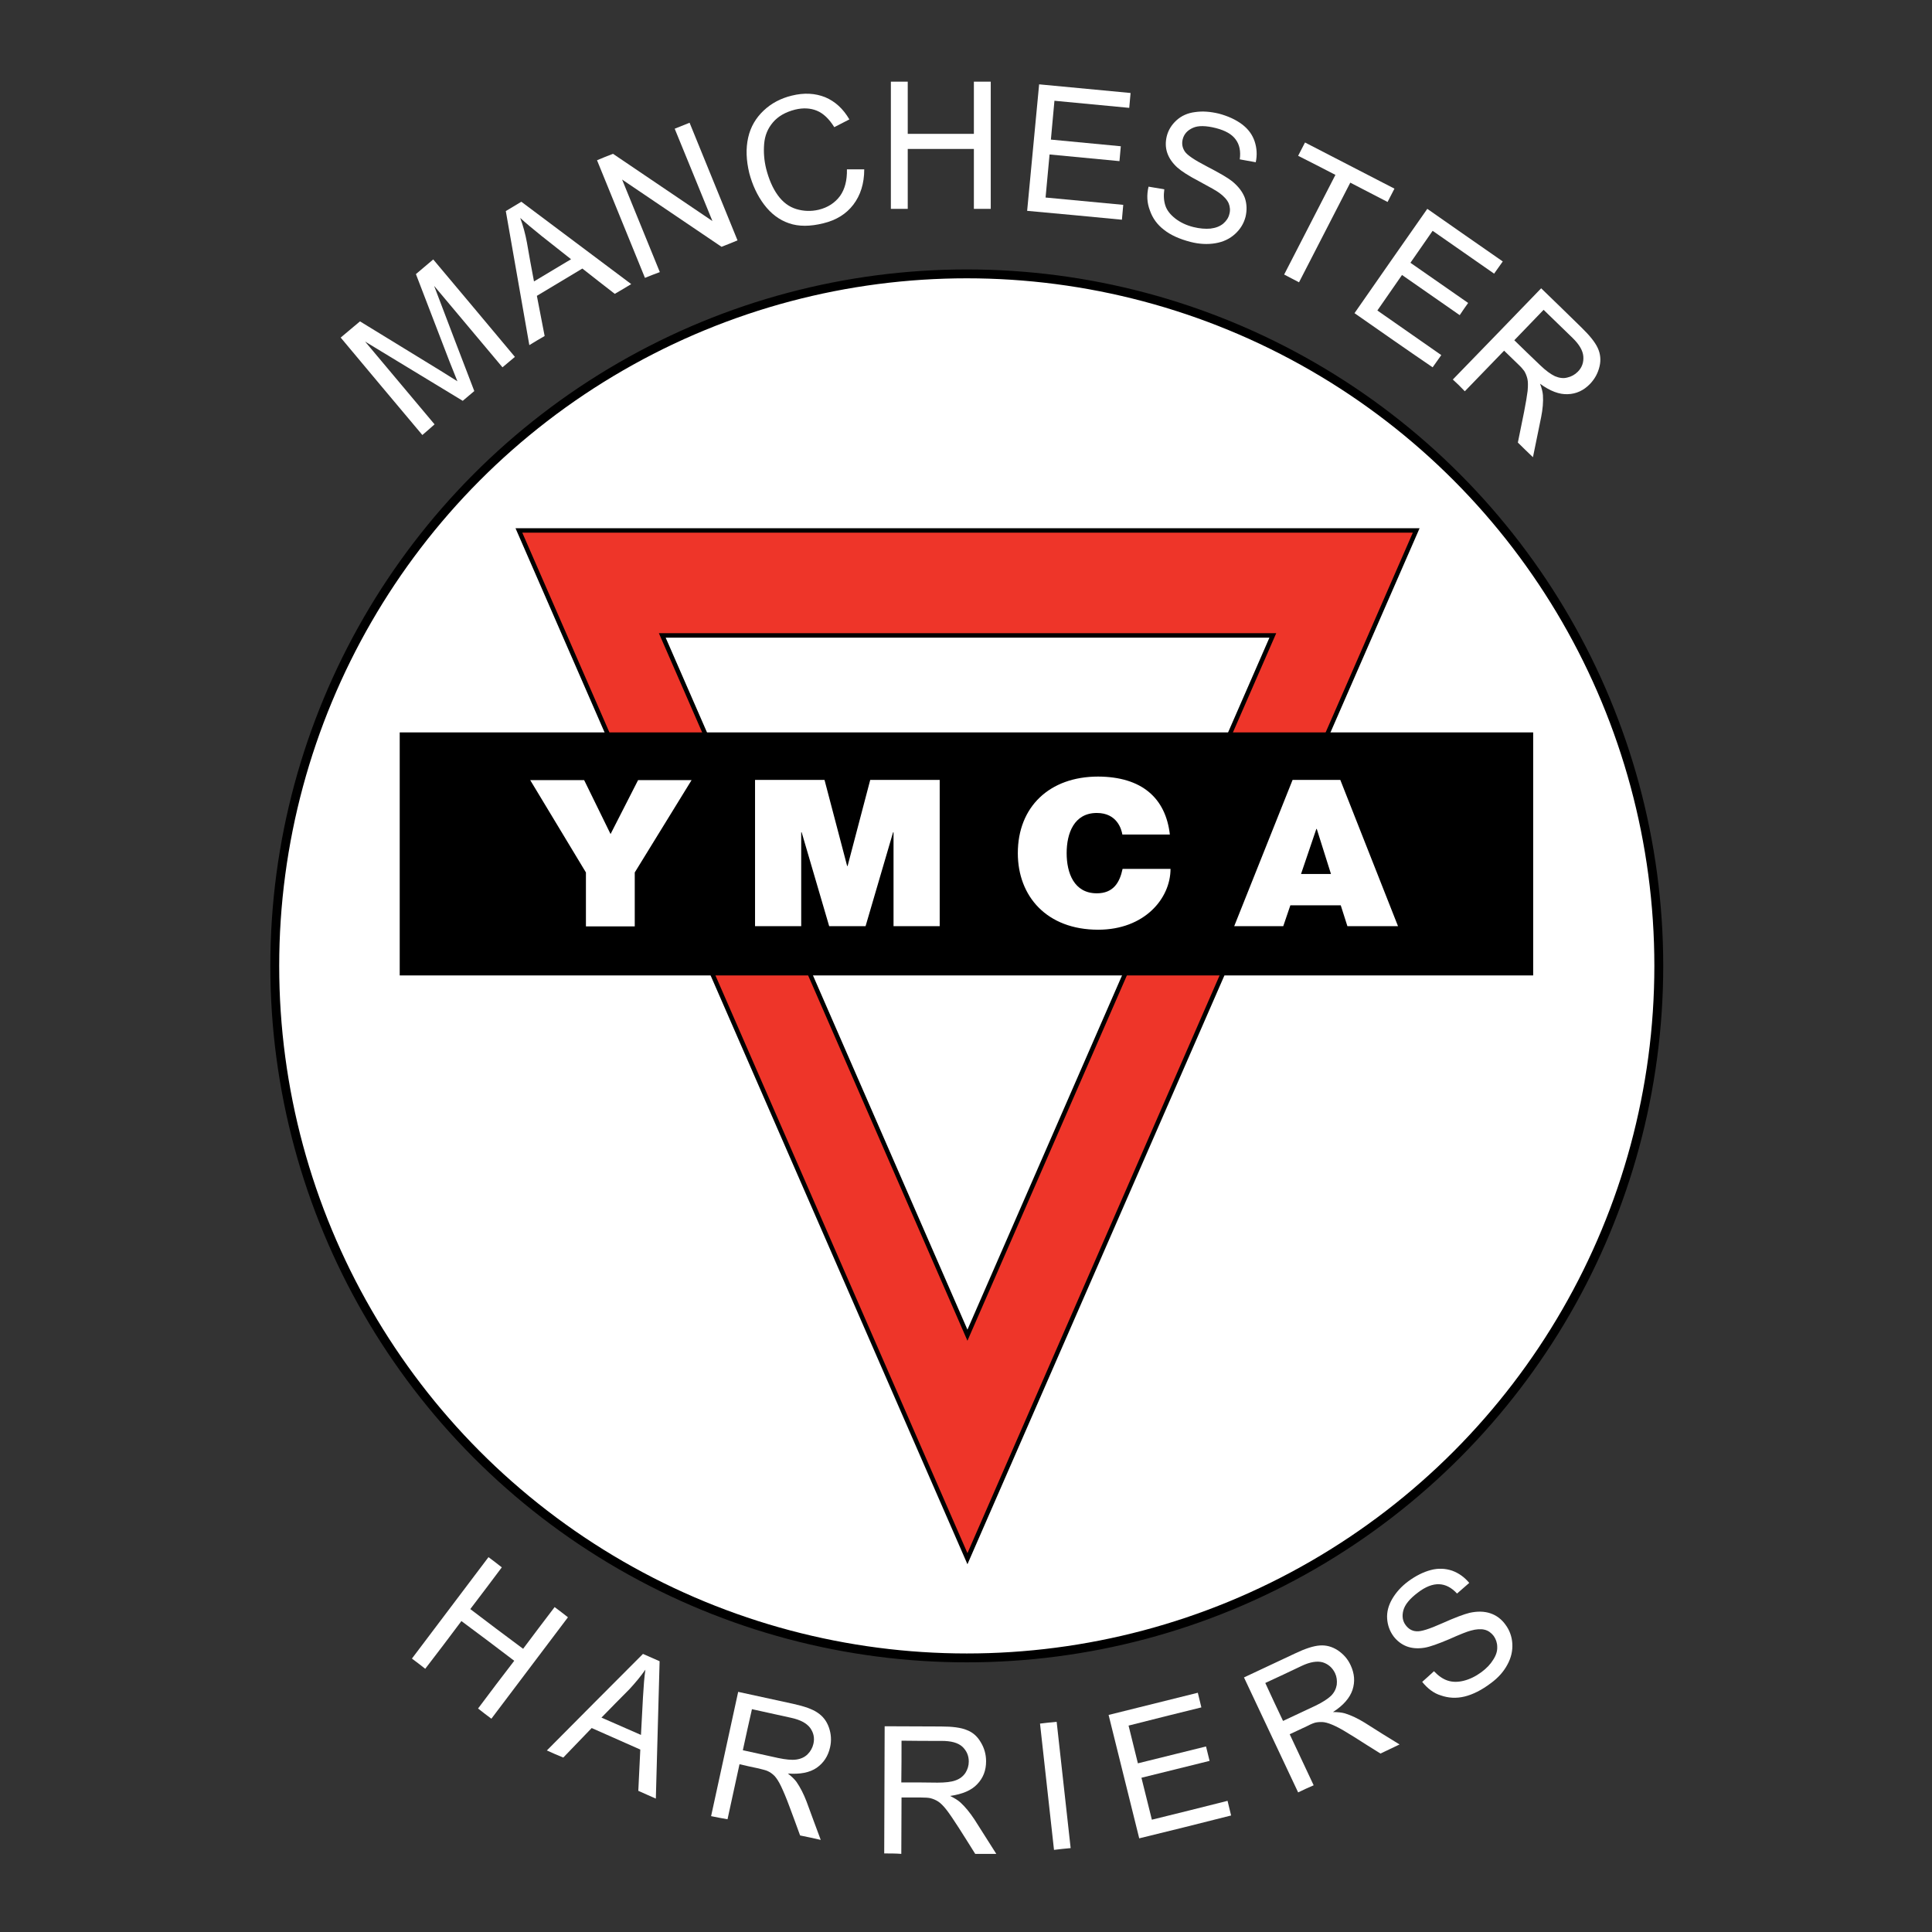 <?xml version="1.0" encoding="utf-8"?>
<!-- Generator: Adobe Illustrator 22.1.0, SVG Export Plug-In . SVG Version: 6.00 Build 0)  -->
<svg version="1.1" id="Layer_2" xmlns="http://www.w3.org/2000/svg" xmlns:xlink="http://www.w3.org/1999/xlink" x="0px" y="0px"
	 viewBox="-22 100 870.5 870.5" style="enable-background:new 0 0 827.2 1070.5;" xml:space="preserve">
<rect x="-22" y="100" width="870.5" height="870.5" fill="#333333" stroke="none"/>
<style type="text/css">
	.st0{fill:#FFFFFF;stroke:#000000;stroke-width:4;stroke-miterlimit:10;}
	.st1{fill:#EE3529;stroke:#000000;stroke-width:2;stroke-miterlimit:10;}
	.st2{fill:#FFFFFF;stroke:#000000;stroke-width:2;stroke-miterlimit:10;}
	.st3{fill:#FFFFFF;}
</style>
<circle class="st0" cx="413.6" cy="535.2" r="311.8"/>
<polygon class="st1" points="413.9,802.3 616.1,339 211.8,339 "/>
<polygon class="st2" points="413.9,701.6 551.5,386.3 276.4,386.3 "/>
<rect x="158.1" y="430" width="510.7" height="109.5"/>
<g>
	<path class="st3" d="M242,493.1l-25.1-41.6h24.3l11.9,24.3l12.4-24.3h24.1L264,493.1v24.3h-22V493.1z"/>
	<path class="st3" d="M318.2,451.4h31.3l10.2,38.8h0.2l10.2-38.8h31.3v65.9h-20.8v-42.3h-0.2L368,517.3h-16.4l-12.4-42.3H339v42.3
		h-20.8V451.4z"/>
	<path class="st3" d="M483.7,476c-0.4-2.4-2.4-9.7-11.5-9.7c-10.3,0-13.6,9.2-13.6,18.1s3.3,18.1,13.6,18.1c7.4,0,10.3-4.8,11.6-11
		h21.6c0,13.3-11.7,27.4-32.6,27.4c-23.1,0-36.2-15-36.2-34.5c0-20.8,14.2-34.5,36.2-34.5c19.6,0.1,30.4,9.6,32.3,26.1H483.7z"/>
	<path class="st3" d="M560.4,451.4h21.5l26,65.9h-22.8l-3-9.4h-22.7l-3.2,9.4h-22.1L560.4,451.4z M577.7,493.8l-6.4-20.3h-0.2
		l-6.9,20.3H577.7z"/>
</g>
<g>
	<g>
		<path class="st3" d="M163.6,847.3c11.5-15.2,23-30.5,34.5-45.7c2,1.5,4,3,6,4.6c-4.7,6.3-9.4,12.5-14.2,18.8
			c7.9,6,15.8,12,23.8,17.9c4.7-6.3,9.4-12.5,14.2-18.8c2,1.5,4,3,6,4.6c-11.5,15.2-23,30.5-34.5,45.7c-2-1.5-4-3-6-4.6
			c5.4-7.2,10.8-14.4,16.3-21.5c-7.9-6-15.8-12-23.8-17.9c-5.4,7.2-10.8,14.4-16.3,21.5C167.6,850.3,165.6,848.8,163.6,847.3z"/>
	</g>
</g>
<g>
	<g>
		<path class="st3" d="M168.3,296c-12.3-14.6-24.5-29.2-36.8-43.9c2.9-2.4,5.8-4.9,8.7-7.3c12.1,7.4,24.3,14.9,36.4,22.3
			c3.4,2.1,5.9,3.7,7.5,4.7c-0.8-2-2-5-3.6-9c-5-13.1-10.1-26.2-15.1-39.3c2.6-2.2,5.2-4.4,7.8-6.6c12.3,14.6,24.5,29.2,36.8,43.9
			c-1.9,1.6-3.7,3.1-5.6,4.7c-10.3-12.2-20.5-24.5-30.8-36.7c6,15.8,12,31.6,18.1,47.4c-1.7,1.5-3.5,2.9-5.2,4.4
			c-14.7-8.9-29.3-17.8-44-26.7c10.4,12.4,20.9,24.9,31.3,37.3C172,292.8,170.2,294.4,168.3,296z"/>
	</g>
</g>
<g>
	<g>
		<path class="st3" d="M216.5,255.5c-3.5-20.1-7.1-40.3-10.6-60.4c2.3-1.4,4.7-2.8,7-4.2c16.5,12.4,33,24.7,49.5,37.1
			c-2.5,1.5-4.9,3-7.4,4.4c-4.9-3.8-9.8-7.6-14.6-11.4c-6.8,4.1-13.7,8.2-20.5,12.3c1.2,6,2.3,12.1,3.5,18.1
			C221.1,252.7,218.8,254.1,216.5,255.5z M218.6,226.8c5.6-3.3,11.1-6.7,16.7-10c-4.4-3.5-8.9-7-13.3-10.5c-4-3.2-7.2-5.9-9.6-8.1
			c1.3,3.5,2.3,7.2,3,11C216.4,215.1,217.5,221,218.6,226.8z"/>
	</g>
</g>
<g>
	<g>
		<path class="st3" d="M268.6,225.2c-7.2-17.7-14.4-35.4-21.6-53c2.4-1,4.8-2,7.2-2.9c14.9,10.1,29.9,20.2,44.8,30.3
			c-5.7-13.9-11.3-27.8-17-41.6c2.2-0.9,4.5-1.8,6.7-2.7c7.2,17.7,14.4,35.4,21.6,53c-2.4,1-4.8,2-7.2,2.9
			c-14.9-10.1-29.9-20.2-44.8-30.3c5.7,13.9,11.3,27.8,17,41.7C273.1,223.4,270.8,224.3,268.6,225.2z"/>
	</g>
</g>
<g>
	<g>
		<path class="st3" d="M359.6,176.3c2.6,0,5.2,0,7.8,0c0,6.4-1.7,11.7-4.9,15.9c-3.2,4.2-7.7,7-13.5,8.4c-6,1.5-11.2,1.5-15.5,0
			c-4.4-1.5-8.1-4.3-11.2-8.4c-3.1-4.1-5.3-8.9-6.7-14.2c-1.4-5.8-1.6-11.1-0.5-16c1.1-4.9,3.5-8.9,7-12.2c3.5-3.3,7.7-5.5,12.6-6.7
			c5.6-1.4,10.6-1.1,15.1,0.7c4.5,1.9,8.1,5.2,10.9,10c-2.3,1.2-4.5,2.3-6.8,3.5c-2.3-3.7-4.9-6.2-7.8-7.4c-2.9-1.2-6.2-1.4-9.9-0.5
			c-4.3,1.1-7.6,3-9.9,5.7c-2.4,2.8-3.7,6-4,9.8c-0.3,3.7,0,7.4,0.9,11.1c1.2,4.7,2.9,8.7,5.2,11.9c2.3,3.2,5.1,5.3,8.4,6.3
			c3.3,1,6.7,1.1,10.1,0.3c4.1-1,7.3-3.1,9.6-6.2C358.7,185.2,359.7,181.2,359.6,176.3z"/>
	</g>
</g>
<g>
	<g>
		<path class="st3" d="M379.4,194.1c0-19.1,0-38.2,0-57.3c2.5,0,5.1,0,7.6,0c0,7.8,0,15.7,0,23.5c9.9,0,19.8,0,29.8,0
			c0-7.8,0-15.7,0-23.5c2.5,0,5.1,0,7.6,0c0,19.1,0,38.2,0,57.3c-2.5,0-5.1,0-7.6,0c0-9,0-18,0-27c-9.9,0-19.8,0-29.8,0
			c0,9,0,18,0,27C384.5,194.1,381.9,194.1,379.4,194.1z"/>
	</g>
</g>
<g>
	<g>
		<path class="st3" d="M440.8,195c1.8-19,3.6-38,5.4-57c13.7,1.3,27.5,2.6,41.2,3.9c-0.2,2.2-0.4,4.5-0.6,6.7
			c-11.2-1.1-22.5-2.1-33.7-3.2c-0.5,5.8-1.1,11.6-1.6,17.5c10.5,1,21,2,31.5,3c-0.2,2.2-0.4,4.5-0.6,6.7c-10.5-1-21-2-31.5-3
			c-0.6,6.5-1.2,12.9-1.8,19.4c11.7,1.1,23.3,2.2,35,3.3c-0.2,2.2-0.4,4.5-0.6,6.7C469.2,197.6,455,196.3,440.8,195z"/>
	</g>
</g>
<g>
	<g>
		<path class="st3" d="M495.5,184.1c2.4,0.4,4.7,0.8,7.1,1.2c-0.4,2.9-0.2,5.3,0.5,7.4c0.7,2.1,2.2,4,4.5,5.8c2.2,1.7,4.9,3,8.1,3.8
			c2.8,0.7,5.4,0.9,7.7,0.7c2.4-0.3,4.2-1,5.7-2.2c1.4-1.2,2.4-2.6,2.8-4.3c0.5-1.7,0.3-3.4-0.3-4.9c-0.7-1.6-2.1-3.1-4.1-4.6
			c-1.3-1-4.4-2.7-9.2-5.3c-4.8-2.5-8-4.6-9.8-6.2c-2.3-2.1-3.8-4.3-4.6-6.7c-0.8-2.4-0.8-4.9-0.2-7.4c0.7-2.8,2.2-5.2,4.4-7.2
			c2.2-2,5-3.3,8.4-3.7c3.4-0.5,6.9-0.2,10.7,0.7c4.1,1.1,7.6,2.7,10.4,4.8c2.8,2.1,4.7,4.7,5.7,7.7c1,3,1.2,6.2,0.5,9.4
			c-2.4-0.4-4.8-0.9-7.2-1.3c0.5-3.6-0.1-6.6-1.8-8.9c-1.7-2.4-4.7-4.1-9-5.2c-4.4-1.1-7.9-1.2-10.3-0.1c-2.5,1.1-4,2.8-4.6,5.1
			c-0.5,2-0.2,3.8,0.9,5.5c1.1,1.7,4.4,3.9,10,6.8c5.6,2.9,9.4,5.1,11.4,6.7c2.8,2.3,4.7,4.8,5.7,7.5c0.9,2.7,1,5.5,0.3,8.5
			c-0.8,3-2.3,5.5-4.7,7.7c-2.4,2.2-5.3,3.6-8.9,4.2c-3.5,0.6-7.3,0.4-11.2-0.6c-5-1.3-9-3.1-12-5.5c-3-2.3-5.1-5.2-6.3-8.7
			C494.8,191.4,494.6,187.9,495.5,184.1z"/>
	</g>
</g>
<g>
	<g>
		<path class="st3" d="M556.6,223.7c7.7-15,15.4-29.9,23.1-44.9c-5.6-2.9-11.2-5.8-16.8-8.6c1-2,2.1-4,3.1-6
			c13.4,6.9,26.9,13.9,40.3,20.8c-1,2-2.1,4-3.1,6c-5.6-2.9-11.2-5.8-16.8-8.7c-7.7,15-15.4,29.9-23.1,44.9
			C561.1,226,558.8,224.9,556.6,223.7z"/>
	</g>
</g>
<g>
	<g>
		<path class="st3" d="M588.3,241.1c10.9-15.7,21.8-31.3,32.8-47c11.3,7.9,22.6,15.8,34,23.7c-1.3,1.8-2.6,3.7-3.9,5.5
			c-9.2-6.4-18.5-12.9-27.7-19.3c-3.3,4.8-6.7,9.6-10,14.4c8.7,6,17.3,12.1,26,18.1c-1.3,1.8-2.6,3.7-3.8,5.5
			c-8.7-6-17.3-12.1-26-18.1c-3.7,5.3-7.4,10.7-11.1,16c9.6,6.7,19.2,13.4,28.8,20.1c-1.3,1.8-2.6,3.7-3.9,5.5
			C611.6,257.4,599.9,249.2,588.3,241.1z"/>
	</g>
</g>
<g>
	<g>
		<path class="st3" d="M632.6,271c13.3-13.7,26.6-27.4,39.8-41.1c6.1,5.9,12.2,11.8,18.2,17.7c3.7,3.6,6.1,6.6,7.3,9.2
			c1.2,2.6,1.5,5.4,0.8,8.3c-0.7,3-2.1,5.6-4.3,7.9c-2.8,2.9-6.2,4.5-10,4.6c-3.8,0.2-8-1.4-12.5-4.7c0.8,2.1,1.2,3.8,1.3,5.2
			c0.2,3-0.1,6.3-0.8,9.8c-1.2,6-2.5,12.1-3.7,18.1c-2.3-2.2-4.6-4.4-6.8-6.6c0.9-4.6,1.9-9.2,2.8-13.8c0.8-4,1.3-7.2,1.6-9.5
			c0.2-2.3,0.2-4.1-0.1-5.4c-0.3-1.3-0.8-2.5-1.4-3.5c-0.5-0.7-1.4-1.8-2.8-3.1c-2.1-2-4.2-4.1-6.3-6.1
			c-5.9,6.1-11.8,12.2-17.7,18.3C636.3,274.5,634.5,272.7,632.6,271z M660.3,253.3c3.9,3.8,7.8,7.6,11.7,11.3c2.5,2.4,4.7,4,6.6,4.9
			c1.9,0.8,3.8,1.1,5.6,0.6c1.8-0.4,3.4-1.3,4.7-2.6c1.9-1.9,2.7-4.2,2.5-6.9c-0.2-2.6-1.8-5.4-4.9-8.4c-4.3-4.2-8.7-8.4-13-12.6
			C669.1,244.2,664.7,248.7,660.3,253.3z"/>
	</g>
</g>
<g>
	<g>
		<path class="st3" d="M224.4,888.7c14.4-14.5,28.8-29,43.3-43.5c2.5,1.1,5,2.2,7.5,3.3c-0.6,20.6-1.1,41.2-1.7,61.9
			c-2.6-1.2-5.3-2.3-7.9-3.5c0.3-6.2,0.6-12.4,0.9-18.6c-7.3-3.2-14.6-6.5-21.9-9.7c-4.3,4.4-8.5,8.9-12.8,13.3
			C229.3,890.9,226.8,889.8,224.4,888.7z M249,873.9c5.9,2.6,11.8,5.2,17.8,7.8c0.3-5.6,0.6-11.3,0.9-16.9c0.3-5.1,0.6-9.3,1.1-12.5
			c-2.2,3.1-4.6,6-7.2,8.8C257.4,865.3,253.2,869.6,249,873.9z"/>
	</g>
</g>
<g>
	<g>
		<path class="st3" d="M298.4,918.3c4.1-18.7,8.1-37.3,12.2-56c8.3,1.8,16.5,3.6,24.8,5.4c5,1.1,8.7,2.4,11,4
			c2.4,1.6,4.1,3.8,5.1,6.7c1,2.9,1.2,5.9,0.5,8.9c-0.9,4-2.9,7-6,9.2c-3.2,2.2-7.5,3-13,2.6c1.8,1.4,3,2.6,3.9,3.8
			c1.7,2.5,3.2,5.4,4.5,8.8c2.1,5.8,4.3,11.6,6.4,17.3c-3.1-0.7-6.2-1.4-9.3-2c-1.6-4.4-3.2-8.8-4.9-13.3c-1.4-3.8-2.7-6.8-3.7-8.9
			c-1-2.1-2-3.6-2.9-4.6c-1-1-2-1.7-3.1-2.2c-0.8-0.4-2.2-0.7-4.1-1.2c-2.9-0.6-5.7-1.2-8.6-1.9c-1.8,8.3-3.6,16.6-5.4,24.8
			C303.4,919.3,300.9,918.8,298.4,918.3z M312.7,888.6c5.3,1.2,10.6,2.3,15.9,3.5c3.4,0.7,6.1,1,8.2,0.7c2.1-0.3,3.8-1.1,5.1-2.4
			c1.3-1.3,2.2-2.9,2.6-4.7c0.6-2.6,0.1-5-1.5-7.2c-1.6-2.1-4.4-3.6-8.5-4.5c-5.9-1.3-11.8-2.6-17.7-3.9
			C315.4,876.3,314,882.5,312.7,888.6z"/>
	</g>
</g>
<g>
	<g>
		<path class="st3" d="M376.4,935.1c0.1-19.1,0.1-38.2,0.2-57.3c8.5,0,16.9,0.1,25.4,0.1c5.1,0,9,0.5,11.6,1.6
			c2.7,1,4.8,2.9,6.3,5.5c1.6,2.6,2.4,5.5,2.4,8.6c0,4.1-1.3,7.5-4,10.3c-2.6,2.8-6.7,4.5-12.2,5.3c2,1,3.5,1.9,4.6,2.9
			c2.2,2,4.3,4.6,6.3,7.6c3.3,5.2,6.6,10.4,9.9,15.6c-3.2,0-6.4,0-9.5,0c-2.5-4-5-8-7.5-11.9c-2.2-3.4-4-6.1-5.4-7.9
			c-1.4-1.8-2.7-3.1-3.8-3.8c-1.1-0.7-2.3-1.2-3.5-1.5c-0.9-0.2-2.3-0.3-4.2-0.3c-2.9,0-5.9,0-8.8,0c0,8.5-0.1,17-0.1,25.4
			C381.5,935.1,379,935.1,376.4,935.1z M384.1,903.1c5.4,0,10.9,0,16.3,0.1c3.5,0,6.2-0.3,8.1-1c2-0.7,3.4-1.8,4.5-3.4
			c1-1.6,1.5-3.3,1.5-5.1c0-2.7-1-4.9-2.9-6.7c-2-1.8-5.1-2.6-9.3-2.6c-6,0-12.1,0-18.1-0.1C384.2,890.5,384.2,896.8,384.1,903.1z"
			/>
	</g>
</g>
<g>
	<g>
		<path class="st3" d="M452.9,933.5c-2.1-19-4.2-37.9-6.3-56.9c2.5-0.3,5-0.6,7.5-0.8c2.1,19,4.2,37.9,6.3,56.9
			C457.9,932.9,455.4,933.2,452.9,933.5z"/>
	</g>
</g>
<g>
	<g>
		<path class="st3" d="M491.3,928.3c-4.6-18.5-9.2-37.1-13.8-55.6c13.4-3.3,26.8-6.7,40.2-10c0.5,2.2,1.1,4.4,1.6,6.6
			c-10.9,2.7-21.9,5.4-32.8,8.2c1.4,5.7,2.8,11.3,4.2,17c10.2-2.5,20.5-5.1,30.7-7.6c0.5,2.2,1.1,4.3,1.6,6.5
			c-10.2,2.5-20.5,5.1-30.7,7.6c1.6,6.3,3.1,12.6,4.7,18.9c11.4-2.8,22.7-5.6,34.1-8.5c0.5,2.2,1.1,4.4,1.6,6.6
			C519,921.5,505.2,924.9,491.3,928.3z"/>
	</g>
</g>
<g>
	<g>
		<path class="st3" d="M562.9,907.6c-8.1-17.3-16.3-34.5-24.4-51.8c7.7-3.6,15.3-7.2,23-10.8c4.6-2.2,8.3-3.4,11.2-3.6
			c2.8-0.2,5.5,0.5,8.1,2.2c2.5,1.7,4.5,3.9,5.8,6.8c1.7,3.7,2,7.3,0.8,11c-1.2,3.6-4.1,7-8.8,10c2.2,0,4,0.2,5.4,0.6
			c2.9,0.9,5.8,2.3,8.9,4.2c5.2,3.3,10.4,6.6,15.7,9.8c-2.9,1.4-5.7,2.7-8.6,4.1c-4-2.5-8-5-11.9-7.5c-3.5-2.2-6.2-3.8-8.3-4.8
			c-2.1-1-3.8-1.6-5.1-1.8c-1.3-0.2-2.6-0.1-3.8,0.1c-0.9,0.2-2.2,0.7-3.9,1.6c-2.6,1.2-5.3,2.5-7.9,3.7c3.6,7.7,7.2,15.3,10.8,23
			C567.5,905.4,565.2,906.5,562.9,907.6z M556.1,875.4c4.9-2.3,9.8-4.6,14.7-6.9c3.1-1.5,5.4-3,6.9-4.4c1.5-1.5,2.3-3.2,2.6-5
			c0.2-1.9,0-3.6-0.8-5.3c-1.2-2.4-3-4-5.5-4.8c-2.5-0.7-5.7-0.2-9.5,1.6c-5.5,2.6-10.9,5.2-16.4,7.7
			C550.7,864,553.4,869.7,556.1,875.4z"/>
	</g>
</g>
<g>
	<g>
		<path class="st3" d="M618.8,857.8c1.8-1.6,3.6-3.2,5.3-4.8c2,2.1,4,3.5,6.1,4.2c2.1,0.7,4.5,0.8,7.3,0.1c2.8-0.7,5.4-2,8-3.9
			c2.3-1.7,4.1-3.6,5.3-5.6c1.3-2,1.9-3.9,1.8-5.8c0-1.8-0.6-3.5-1.6-4.9c-1.1-1.4-2.4-2.4-4.1-2.8c-1.6-0.4-3.7-0.3-6.2,0.4
			c-1.6,0.4-4.9,1.7-9.8,3.9c-5,2.1-8.6,3.4-11,3.8c-3,0.5-5.7,0.3-8.1-0.6c-2.3-0.9-4.3-2.4-5.9-4.5c-1.7-2.3-2.7-5-2.9-8
			c-0.2-3,0.6-6,2.3-8.9c1.7-2.9,4.1-5.6,7.2-7.9c3.4-2.5,6.8-4.2,10.2-5.1c3.4-0.9,6.6-0.7,9.6,0.3c3,1.1,5.5,2.9,7.7,5.5
			c-1.8,1.6-3.7,3.2-5.5,4.8c-2.5-2.7-5.2-4.1-8.1-4.2c-2.9-0.1-6.1,1.1-9.6,3.8c-3.7,2.8-5.8,5.4-6.5,8c-0.7,2.6-0.3,4.9,1.1,6.7
			c1.2,1.6,2.8,2.6,4.8,2.7c2,0.2,5.8-1,11.6-3.6c5.8-2.6,9.9-4.1,12.3-4.7c3.6-0.8,6.7-0.7,9.4,0.2c2.7,0.9,5,2.6,6.8,5.1
			c1.8,2.4,2.9,5.3,3.1,8.5c0.2,3.2-0.5,6.4-2.2,9.5c-1.7,3.2-4.2,6-7.5,8.4c-4.1,3.1-8.1,5.1-11.8,6c-3.7,0.9-7.3,0.7-10.7-0.5
			C624.1,863,621.2,860.8,618.8,857.8z"/>
	</g>
</g>
</svg>
